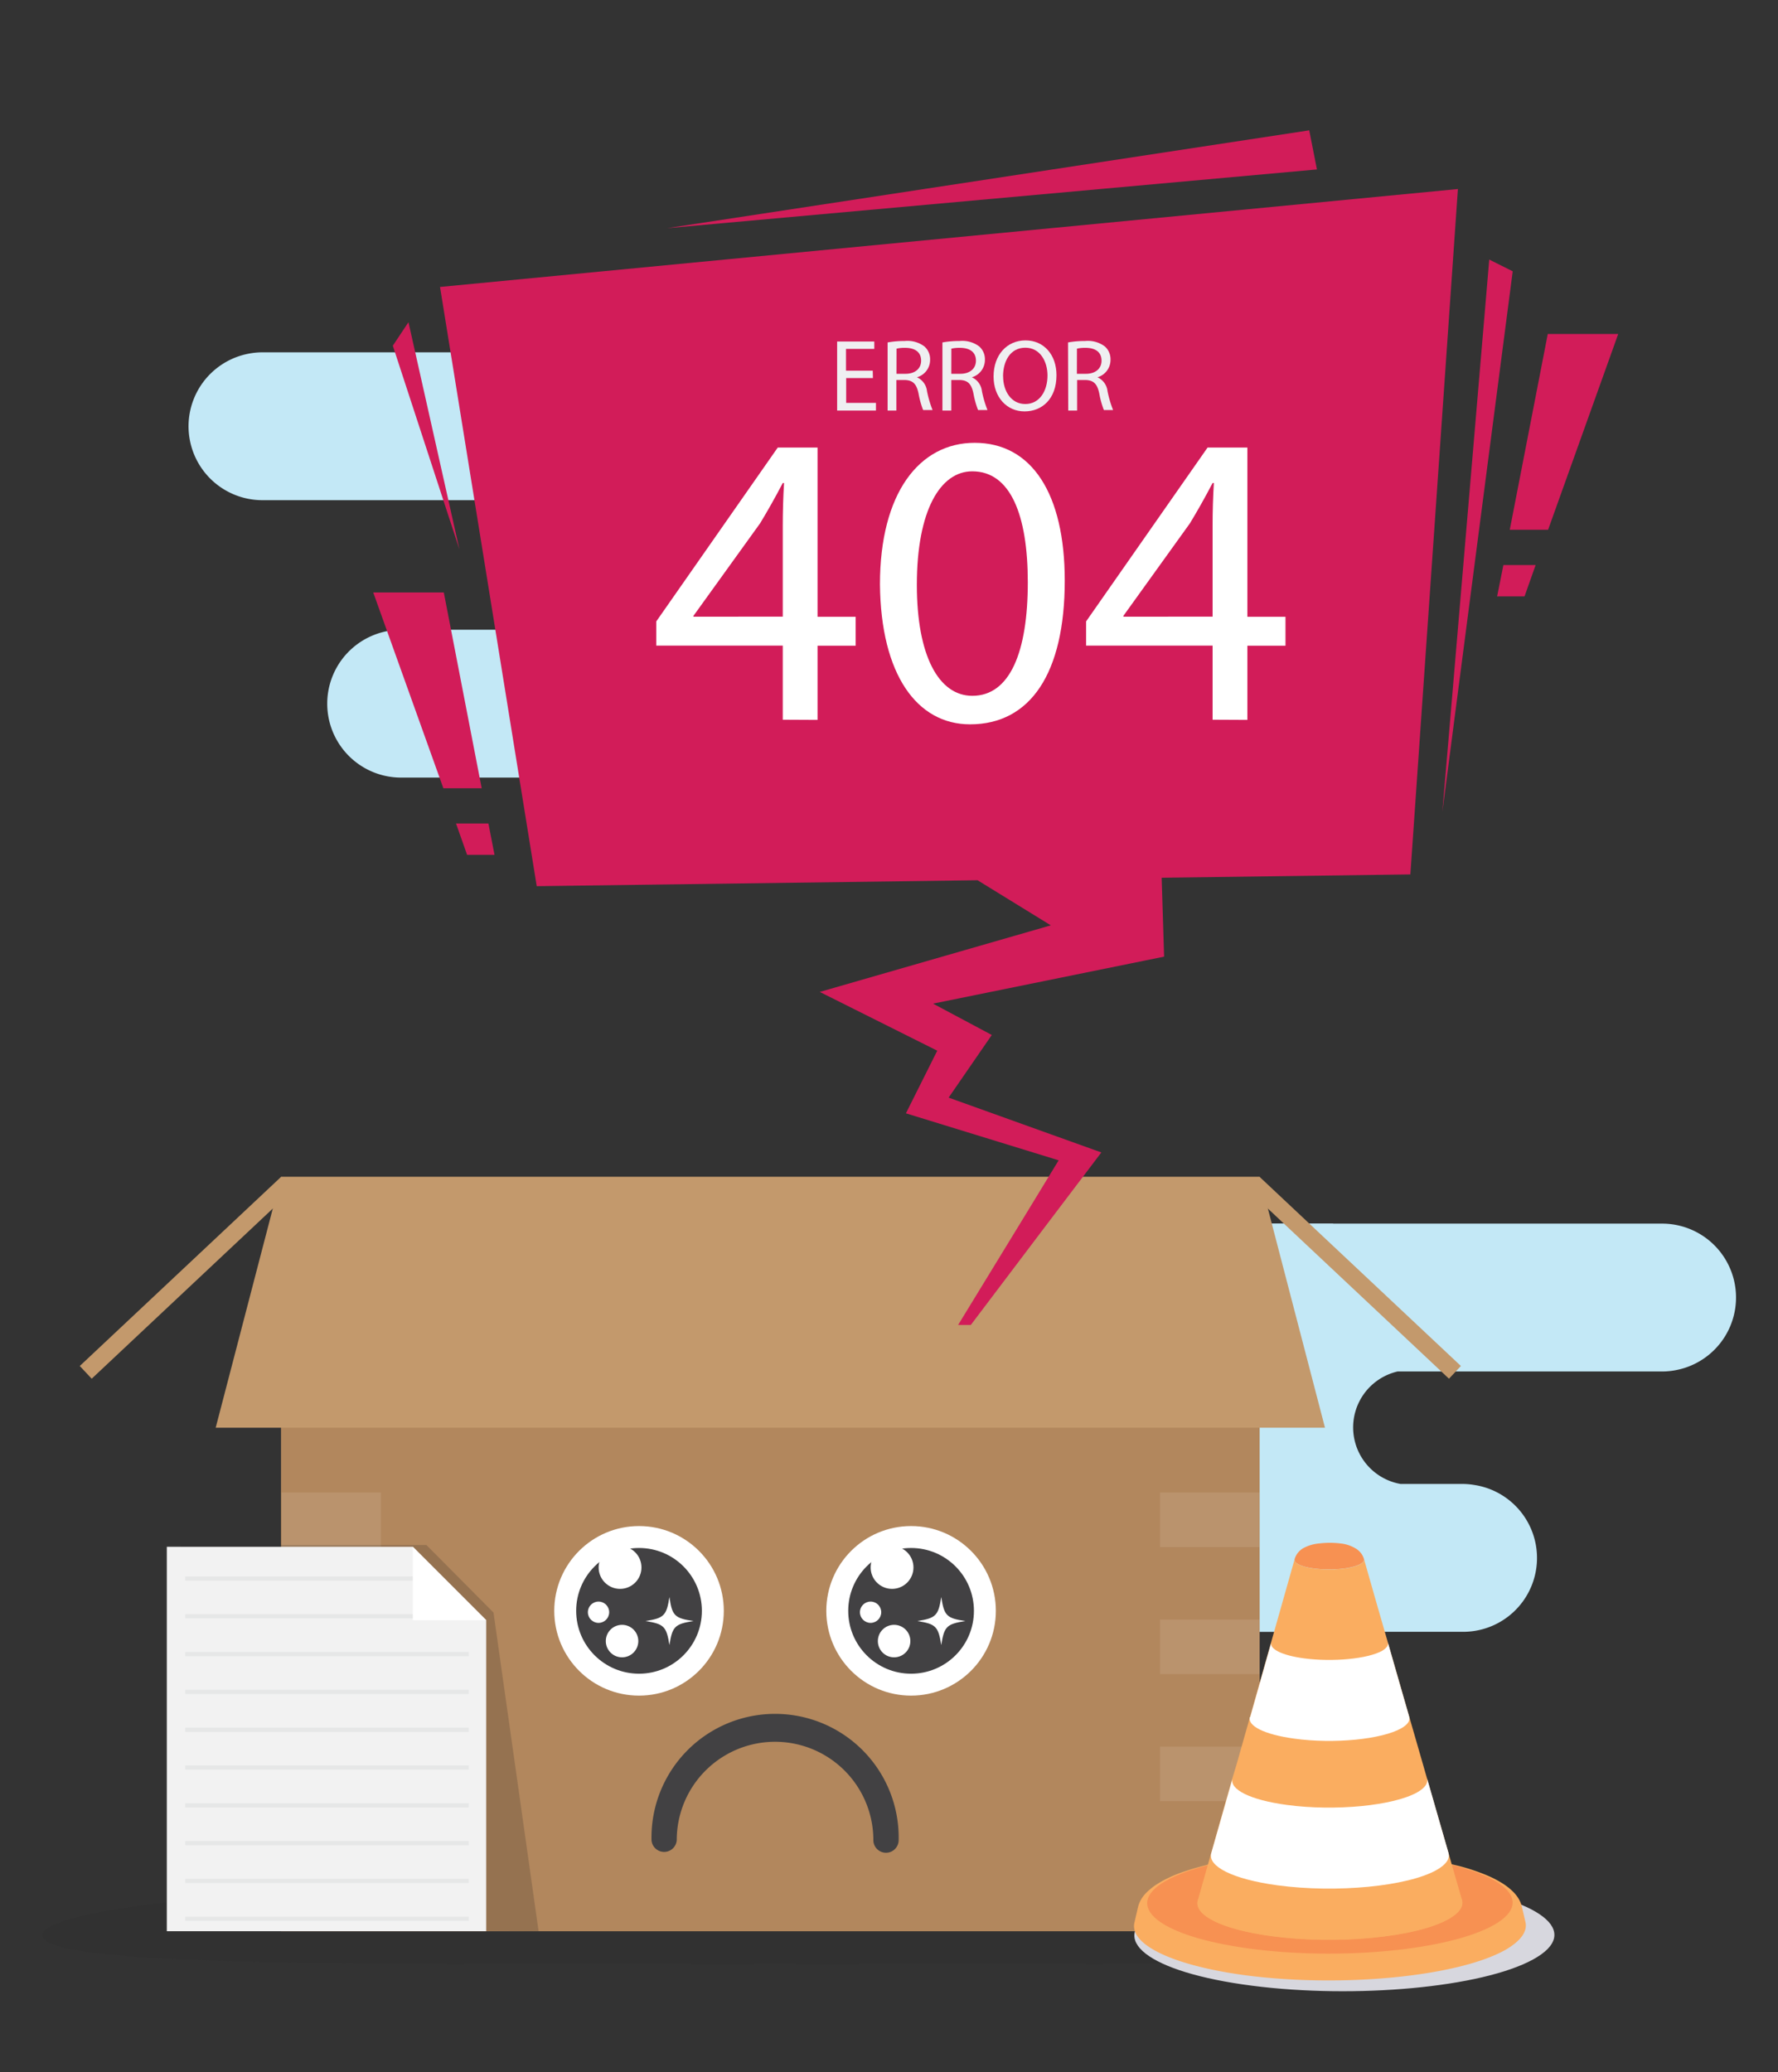 <svg id="Layer_1" data-name="Layer 1" xmlns="http://www.w3.org/2000/svg" viewBox="0 0 320.5 373.48"><rect x="0" y="0" width="320.5" height="373.48" fill="#333333" stroke="none"/><defs><style>.cls-1{fill:#c3e8f6;}.cls-14,.cls-2{fill:#231f20;}.cls-2,.cls-4{opacity:0.1;}.cls-3{fill:#b2875d;}.cls-5{fill:#fff;}.cls-6{fill:#c3996c;}.cls-7{fill:#d21c59;}.cls-8{fill:#efeff1;}.cls-9{fill:#424143;}.cls-10{fill:#d7d7de;}.cls-11{fill:#faad60;}.cls-12{fill:#f79152;}.cls-13{opacity:0.2;}.cls-15{fill:#f2f2f2;}.cls-16{fill:#e6e7e7;}</style></defs><title>Artboard 1 copy</title><path class="cls-1" d="M115.9,246.9a13.24,13.24,0,0,0,2.74.29h47.67a10.35,10.35,0,0,1-.53,20.27H154.54a13.21,13.21,0,0,0-2.05.18,13.31,13.31,0,0,0,2.05,26.47h85.77V220.54H118.63a13.32,13.32,0,0,0-2.74,26.36Z"/><path class="cls-1" d="M302.33,246.9a13.24,13.24,0,0,1-2.74.29H251.92a10.35,10.35,0,0,0,.53,20.27h11.24a13.21,13.21,0,0,1,2.05.18,13.31,13.31,0,0,1-2.05,26.47H177.91V220.54H299.59a13.32,13.32,0,0,1,2.74,26.36Z"/><path class="cls-1" d="M44.59,63.79a13.25,13.25,0,0,1,2.74-.29H95l.06,0h.54V90.15H47.33a13.32,13.32,0,0,1-2.74-26.36Z"/><path class="cls-1" d="M69.59,113.79a13.25,13.25,0,0,1,2.74-.29H95.61v26.65H72.33a13.32,13.32,0,0,1-2.74-26.36Z"/><path class="cls-2" d="M271.79,348.8c0,5.92-59.13,5.17-132.08,5.17S7.63,354.72,7.63,348.8s59.13-10.72,132.08-10.72S271.79,342.88,271.79,348.8Z"/><polygon class="cls-3" points="227.07 348.08 50.65 348.08 50.66 212.12 227.06 212.12 227.07 348.08"/><g class="cls-4"><rect class="cls-5" x="50.74" y="269.01" width="17.92" height="9.83"/></g><g class="cls-4"><rect class="cls-5" x="50.74" y="291.9" width="17.92" height="9.83"/></g><g class="cls-4"><rect class="cls-5" x="50.74" y="314.8" width="17.92" height="9.83"/></g><g class="cls-4"><rect class="cls-5" x="209.11" y="269.01" width="17.92" height="9.83"/></g><g class="cls-4"><rect class="cls-5" x="209.11" y="291.9" width="17.92" height="9.83"/></g><g class="cls-4"><rect class="cls-5" x="209.11" y="314.8" width="17.92" height="9.83"/></g><polygon class="cls-6" points="261.19 248.49 224.9 214.4 227.06 212.12 263.34 246.2 261.19 248.49"/><polygon class="cls-6" points="16.53 248.49 52.82 214.4 50.66 212.12 14.38 246.2 16.53 248.49"/><polygon class="cls-6" points="238.84 257.32 38.88 257.32 50.66 212.12 227.06 212.12 238.84 257.32"/><path class="cls-7" d="M254.23,157.6l-44.83.6.44,14.22-41.65,8.47,10.59,5.65L171,197.83l27.53,9.88-9.92,13.09-13.61,18c-.77,0-1.53,0-2.29,0L184,220.33l6.83-11.2-27.53-8.47,5.65-11.29-21.18-10.59,41.65-12-13.21-8.13-79.46,1.07-17.43-108L262.8,34.07ZM268.45,46.78,260,146.3,272.68,48.9ZM73.63,58.07l-2.82,4.24,12,36.7ZM236,23.49,120.22,41.13,237.39,30.54ZM82.2,148.42l2,5.65h4.94l-1.1-5.65ZM80,106.78H67.28l12.64,35.29h6.91Zm189.87.71h4.94l2-5.65H271ZM279,60.19l-6.85,35.29h6.91l12.64-35.29Z"/><path class="cls-5" d="M141.1,129.72V116.36H118.3V112l21.9-31.34h7.17v30.51h6.87v5.21h-6.87v13.37Zm0-18.58V94.76q0-3.85.23-7.7h-.23c-1.51,2.87-2.72,5-4.08,7.25L125,111v.15Z"/><path class="cls-5" d="M191.93,104.65c0,16.69-6.19,25.9-17.07,25.9-9.59,0-16.08-9-16.24-25.22,0-16.46,7.1-25.52,17.07-25.52C186,79.81,191.93,89,191.93,104.65Zm-26.66.76c0,12.76,3.93,20,10,20,6.8,0,10-7.93,10-20.46,0-12.08-3.1-20-10-20C169.5,84.94,165.27,92,165.27,105.41Z"/><path class="cls-5" d="M218.58,129.72V116.36H195.78V112l21.9-31.34h7.17v30.51h6.87v5.21h-6.87v13.37Zm0-18.58V94.76q0-3.85.23-7.7h-.23c-1.51,2.87-2.72,5-4.08,7.25L202.5,111v.15Z"/><path class="cls-8" d="M157.35,68.14h-4.82v4.47h5.37V74h-7V61.55h6.7v1.34h-5.1v3.92h4.82Z"/><path class="cls-8" d="M160,61.72a16.68,16.68,0,0,1,3.07-.26,5.08,5.08,0,0,1,3.59,1,3.09,3.09,0,0,1,1,2.36A3.26,3.26,0,0,1,165.28,68V68a3.09,3.09,0,0,1,1.82,2.5,19.68,19.68,0,0,0,1,3.4H166.4a16,16,0,0,1-.83-3c-.37-1.71-1-2.36-2.48-2.41h-1.51V74H160Zm1.6,5.65h1.64c1.71,0,2.8-.94,2.8-2.36,0-1.6-1.16-2.3-2.85-2.32a6.57,6.57,0,0,0-1.58.15Z"/><path class="cls-8" d="M169.88,61.72a16.68,16.68,0,0,1,3.07-.26,5.07,5.07,0,0,1,3.59,1,3.09,3.09,0,0,1,1,2.36A3.26,3.26,0,0,1,175.18,68V68a3.09,3.09,0,0,1,1.82,2.5,19.68,19.68,0,0,0,1,3.4H176.3a16,16,0,0,1-.83-3c-.37-1.71-1-2.36-2.48-2.41h-1.51V74h-1.6Zm1.6,5.65h1.64c1.71,0,2.8-.94,2.8-2.36,0-1.6-1.16-2.3-2.85-2.32a6.57,6.57,0,0,0-1.58.15Z"/><path class="cls-8" d="M190.44,67.62c0,4.27-2.59,6.53-5.76,6.53s-5.58-2.54-5.58-6.29c0-3.94,2.45-6.51,5.76-6.51S190.44,63.94,190.44,67.62Zm-9.62.2c0,2.65,1.44,5,4,5s4-2.34,4-5.15c0-2.47-1.29-5-4-5S180.81,65.1,180.81,67.83Z"/><path class="cls-8" d="M192.52,61.72a16.68,16.68,0,0,1,3.07-.26,5.08,5.08,0,0,1,3.59,1,3.09,3.09,0,0,1,1,2.36A3.26,3.26,0,0,1,197.82,68V68a3.09,3.09,0,0,1,1.82,2.5,19.68,19.68,0,0,0,1,3.4h-1.66a16,16,0,0,1-.83-3c-.37-1.71-1-2.36-2.48-2.41h-1.51V74h-1.6Zm1.6,5.65h1.64c1.71,0,2.8-.94,2.8-2.36,0-1.6-1.16-2.3-2.85-2.32a6.57,6.57,0,0,0-1.58.15Z"/><circle class="cls-5" cx="115.19" cy="290.33" r="15.28"/><circle class="cls-9" cx="115.19" cy="290.33" r="11.33"/><circle class="cls-5" cx="111.77" cy="282.51" r="3.86"/><circle class="cls-5" cx="107.89" cy="290.58" r="1.92"/><circle class="cls-5" cx="112.13" cy="295.78" r="2.93"/><path class="cls-5" d="M125,292.17c-3.38.53-3.81,1-4.33,4.33-.53-3.38-1-3.81-4.33-4.33,3.38-.52,3.81-1,4.33-4.33C121.16,291.22,121.59,291.65,125,292.17Z"/><circle class="cls-5" cx="164.23" cy="290.33" r="15.28"/><circle class="cls-9" cx="164.23" cy="290.33" r="11.33"/><circle class="cls-5" cx="160.8" cy="282.51" r="3.86"/><circle class="cls-5" cx="156.93" cy="290.58" r="1.92"/><circle class="cls-5" cx="161.17" cy="295.78" r="2.93"/><path class="cls-5" d="M174,292.17c-3.38.53-3.81,1-4.33,4.33-.53-3.38-1-3.81-4.33-4.33,3.38-.52,3.81-1,4.33-4.33C170.2,291.22,170.62,291.65,174,292.17Z"/><path class="cls-9" d="M159.71,333.93a2.28,2.28,0,0,1-2.28-2.28,17.72,17.72,0,0,0-35.44,0,2.28,2.28,0,0,1-4.55,0,22.28,22.28,0,1,1,44.55,0A2.28,2.28,0,0,1,159.71,333.93Z"/><path class="cls-10" d="M259,339.69c18.77,2.43,26.52,8.47,17.32,13.49s-31.88,7.13-50.65,4.71-26.52-8.47-17.32-13.49S240.26,337.27,259,339.69Z"/><path class="cls-11" d="M204.49,346.53l.64-2.78a2.71,2.71,0,0,0-.06.67,2.71,2.71,0,0,1,.06-.67,5.46,5.46,0,0,1,1.35-2.45,6.53,6.53,0,0,1,.48-.48c.29-.26.7-.59,1-.82s.92-.6,1.33-.85,1.24-.65,1.78-.9,1.1-.47,1.58-.65c.93-.34,2.18-.74,3.13-1,.61-.18,1.43-.38,2-.54,1.4-.35,3.64-.77,4.16-.86.67-.11,1.57-.27,2.24-.36,1.4-.19,3.28-.43,4.69-.57a118,118,0,0,1,12.7-.51c1.89,0,1.89,0,5.21.19.77,0,1.8.13,2.58.18s2.37.2,5.08.55c.22,0,2.19.28,4.57.74,1.2.23,2.79.61,4,.9a36.9,36.9,0,0,1,5.25,1.78,19,19,0,0,1,2.48,1.29,11.12,11.12,0,0,1,1.86,1.42,7.14,7.14,0,0,1,.72.79,6,6,0,0,1,.48.71,5,5,0,0,1,.32.67,4.44,4.44,0,0,1,.2.64,2.72,2.72,0,0,1,0,.33,2.73,2.73,0,0,0,0-.33l.65,2.78c.39,1.65-.73,3.35-3.54,5-8.59,4.88-29.75,6.92-47.26,4.57C211,354.15,203.6,350.37,204.49,346.53Z"/><path class="cls-12" d="M254.23,334.73c16.33,2.2,23.08,7.66,15.07,12.21s-27.74,6.46-44.07,4.26-23.08-7.66-15.07-12.21S237.9,332.53,254.23,334.73Zm-35.93,5.36c-5.8,3.3-.91,7.26,10.92,8.85s26.13.21,31.94-3.09.91-7.26-10.92-8.85-26.13-.21-31.94,3.09"/><path class="cls-12" d="M233.37,281a3.35,3.35,0,0,1,1.62-2,7.37,7.37,0,0,1,2.85-.82,15.41,15.41,0,0,1,3.75,0,6.57,6.57,0,0,1,2.93,1,3.46,3.46,0,0,1,.88.85,3.13,3.13,0,0,1,.46.95c.09.3-.11.61-.62.9-1.52.87-5.28,1.23-8.39.81C234.48,282.38,233.17,281.7,233.37,281Z"/><path class="cls-11" d="M263.53,342.41l-1.77-6.14-.88-3.07-1.77-6.14-1.77-6.14-.88-3.07-1.77-6.14-1.77-6.14-.88-3.07-1.77-6.14-1.77-6.14-.88-3.07L245.87,281c.09.3-.11.61-.62.9-1.52.87-5.28,1.23-8.39.81-2.38-.32-3.69-1-3.49-1.69h0l-1.74,6.15-1.74,6.15-1.74,6.15-1.74,6.15-1.74,6.15-1.74,6.15L222,321l-1.74,6.15-1.74,6.15-.87,3.07-1.74,6.15c-.75,2.63,4.24,5.23,13.29,6.45,11.83,1.59,26.13.21,31.94-3.09C263.12,344.74,263.86,343.55,263.53,342.41Z"/><path class="cls-5" d="M225.3,309.46c-.45,1.59,2.56,3.16,8,3.9,7.15,1,15.78.13,19.29-1.86,1.18-.67,1.63-1.39,1.43-2.08l-1.77-6.14-.88-3.07L250.17,296c.15.51-.18,1-1,1.52-2.57,1.46-8.89,2.07-14.13,1.37-4-.54-6.21-1.69-5.88-2.85l-1.74,6.15-.87,3.07-1.2,4.25"/><path class="cls-5" d="M218.34,334c-.67,2.36,3.81,4.7,11.94,5.8,10.63,1.43,23.48.19,28.69-2.77,1.76-1,2.42-2.06,2.13-3.09l-1.77-6.14-.88-3.07-1.22-4.24c.24.84-.3,1.72-1.74,2.54-4.28,2.43-14.81,3.45-23.53,2.28-6.67-.9-10.34-2.81-9.79-4.75L218.34,334"/><polygon class="cls-11" points="205.13 343.75 205.12 343.75 205.12 343.75 205.13 343.75"/><g class="cls-13"><polygon class="cls-14" points="76.88 278.48 76.9 278.47 32.53 278.47 32.53 347.77 97.09 348.08 88.96 290.64 76.88 278.48"/></g><polygon class="cls-15" points="74.42 278.79 74.44 278.78 30.07 278.78 30.07 348.07 87.64 348.07 87.64 292.01 74.42 278.79"/><rect class="cls-16" x="33.39" y="284.12" width="43.98" height="0.76"/><rect class="cls-16" x="33.39" y="290.93" width="51.11" height="0.76"/><rect class="cls-16" x="33.39" y="297.75" width="51.11" height="0.76"/><rect class="cls-16" x="33.39" y="304.56" width="51.11" height="0.76"/><rect class="cls-16" x="33.39" y="311.38" width="51.11" height="0.76"/><rect class="cls-16" x="33.39" y="318.19" width="51.11" height="0.76"/><rect class="cls-16" x="33.39" y="325.01" width="51.11" height="0.76"/><rect class="cls-16" x="33.39" y="331.82" width="51.11" height="0.76"/><rect class="cls-16" x="33.39" y="338.64" width="51.11" height="0.76"/><rect class="cls-16" x="33.39" y="345.45" width="51.11" height="0.76"/><polygon class="cls-5" points="87.65 292.02 74.42 292.02 74.42 278.79 87.65 292.02"/></svg>